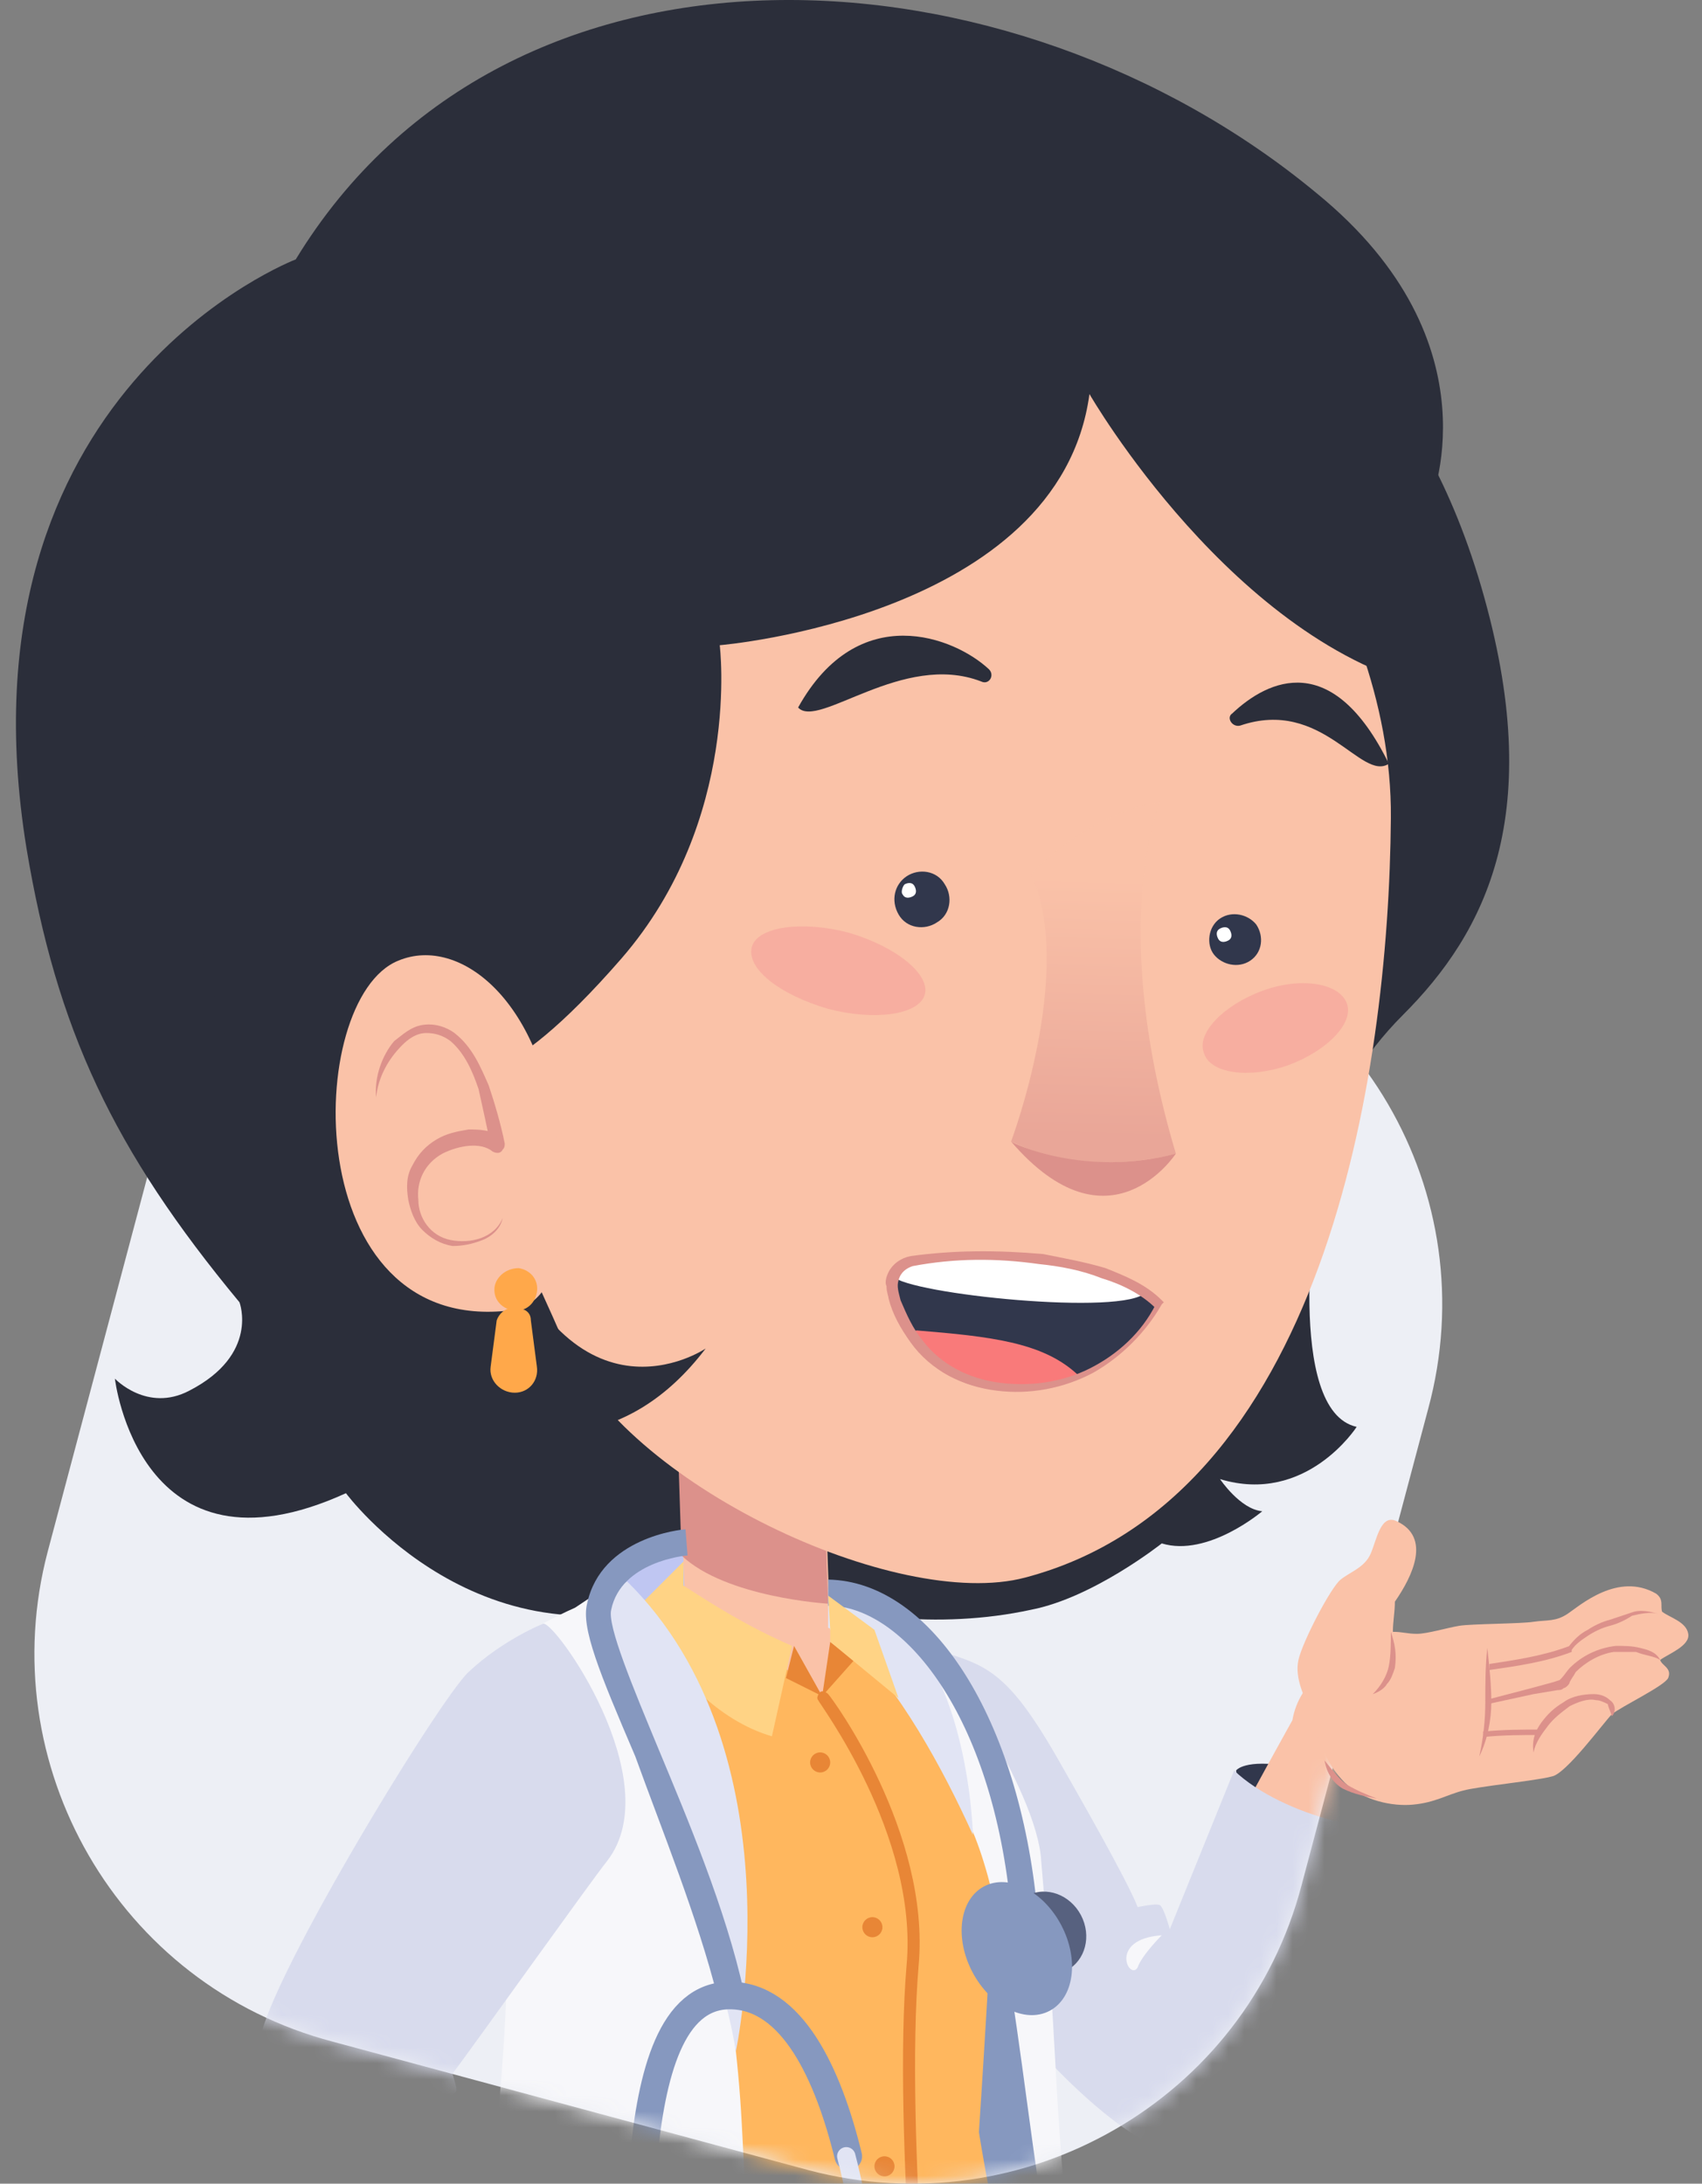 <svg width="106" height="136" viewBox="0 0 106 136" fill="none" xmlns="http://www.w3.org/2000/svg">
<rect x="0" y="0" width="106" height="136" fill="#808080" stroke="none"/>
<path d="M2.974 96.624L10.858 66.965C14.362 53.574 28.128 45.69 41.519 49.194L71.178 57.204C84.568 60.708 92.578 74.348 88.948 87.739L81.064 117.398C77.56 130.789 63.794 138.673 50.404 135.169L20.745 127.159C7.354 123.655 -0.53 109.889 2.974 96.624Z" fill="#EDEFF5"/>
<mask id="mask0" mask-type="alpha" maskUnits="userSpaceOnUse" x="2" y="48" width="88" height="88">
<path d="M2.974 96.624L10.858 66.965C14.362 53.574 28.128 45.69 41.519 49.194L71.178 57.204C84.568 60.708 92.578 74.348 88.948 87.739L81.064 117.398C77.56 130.789 63.794 138.673 50.404 135.169L20.745 127.159C7.354 123.655 -0.53 109.889 2.974 96.624Z" fill="#EDEFF5"/>
</mask>
<g mask="url(#mask0)">
<path d="M87.371 113.143C87.371 113.143 86.12 117.148 82.49 116.522C77.485 115.646 76.984 110.265 76.984 110.265C76.984 110.265 77.485 109.514 80.363 110.015C86.37 111.016 87.371 113.143 87.371 113.143Z" fill="#31374C"/>
<path d="M88.373 106.761C88.373 106.761 81.865 123.03 79.237 127.785C77.86 130.288 70.352 127.285 70.477 126.534C70.727 124.657 80.489 107.136 80.489 107.136C81.365 102.131 89.374 101.63 88.373 106.761Z" fill="#FAC2A8"/>
<path d="M76.86 110.265L72.856 120.152C72.856 120.152 72.48 118.775 72.23 118.65C71.979 118.525 70.853 118.775 70.853 118.775C70.227 117.148 67.224 111.892 65.722 109.264C62.969 104.509 61.593 103.758 59.09 103.007C47.201 109.389 66.598 132.541 72.73 133.918C80.865 135.92 87.247 113.269 87.247 113.269C86.621 114.645 79.864 113.144 76.86 110.265Z" fill="#D8DBED"/>
<path d="M72.354 120.527C72.354 120.527 71.103 121.779 70.853 122.529C70.352 123.405 68.975 120.777 72.354 120.527Z" fill="#F7F7FA"/>
<path d="M67.223 147.683L69.726 176.091C69.851 177.343 68.975 178.594 67.724 178.844C61.717 180.096 44.447 182.849 24.299 176.592L63.093 112.893L67.223 147.683Z" fill="#8698BF"/>
<path d="M81.99 74.474C81.99 74.474 79.988 87.864 84.493 88.865C84.493 88.865 81.365 93.746 75.984 92.119C75.984 92.119 77.235 93.996 78.612 94.121C78.612 94.121 75.233 97 72.354 96.124C72.354 96.124 68.1 99.503 64.22 100.254C52.707 102.756 39.441 97.125 43.321 91.869C49.578 82.984 81.99 74.474 81.99 74.474Z" fill="#2B2E3A"/>
<path d="M21.545 92.995C21.545 92.995 30.055 104.508 43.445 99.252C52.331 95.748 35.186 83.609 35.186 83.609C35.186 83.609 11.784 89.241 21.545 92.995Z" fill="#2B2E3A"/>
<path d="M44.947 97C44.947 97 40.317 95.874 37.063 99.128L43.196 103.633L44.947 97Z" fill="#BFC6F2"/>
<path d="M51.455 94.622L51.706 101.505L56.711 102.757L50.579 109.139L38.816 103.007L42.695 100.88L42.195 86.488L51.455 94.622Z" fill="#FAC2A8"/>
<path d="M51.581 99.879C51.581 99.879 45.199 99.503 42.446 96.875L41.945 81.482L51.331 93.121L51.581 99.879Z" fill="#DC918B"/>
<path d="M42.696 100.88C46.575 101.756 51.206 105.635 51.206 105.635C51.206 105.635 52.707 102.381 52.332 101.756C53.208 102.006 57.087 103.508 57.087 103.508C57.087 103.508 61.217 112.643 61.843 116.147C61.968 117.649 60.967 132.791 60.967 132.791C60.967 132.791 61.968 139.299 64.471 149.686C59.841 154.441 38.816 155.317 33.435 149.811C35.312 144.43 37.44 136.671 37.565 134.543C37.69 132.666 35.813 119.151 33.811 111.892C31.683 106.761 36.063 103.257 36.063 103.257L42.696 100.88Z" fill="#FFB75E"/>
<path d="M55.085 135.544C54.739 135.544 54.459 135.264 54.459 134.919C54.459 134.573 54.739 134.293 55.085 134.293C55.431 134.293 55.711 134.573 55.711 134.919C55.711 135.264 55.431 135.544 55.085 135.544Z" fill="#E88636"/>
<path d="M54.333 120.652C53.987 120.652 53.707 120.372 53.707 120.026C53.707 119.681 53.987 119.401 54.333 119.401C54.678 119.401 54.958 119.681 54.958 120.026C54.958 120.372 54.678 120.652 54.333 120.652Z" fill="#E88636"/>
<path d="M51.08 110.39C50.734 110.39 50.454 110.11 50.454 109.765C50.454 109.419 50.734 109.139 51.08 109.139C51.425 109.139 51.705 109.419 51.705 109.765C51.705 110.11 51.425 110.39 51.08 110.39Z" fill="#E88636"/>
<path d="M57.963 153.065C58.213 153.065 58.338 152.814 58.338 152.689C58.338 152.439 56.336 132.791 57.212 122.404C57.963 114.145 51.831 105.76 51.581 105.51C51.455 105.385 51.205 105.26 51.08 105.385C50.955 105.51 50.83 105.76 50.955 105.885C50.955 106.01 57.212 114.27 56.461 122.404C55.585 132.666 57.587 152.564 57.587 152.689C57.587 152.94 57.713 153.065 57.963 153.065Z" fill="#E88636"/>
<path d="M42.569 98.752C44.321 99.878 46.449 101.255 49.327 102.506L48.075 108.138C44.697 107.137 41.943 104.258 39.566 100.254L42.569 97.25V98.752Z" fill="#FFD385"/>
<path d="M49.452 102.506L51.204 105.635L48.952 104.509L49.452 102.506Z" fill="#E88636"/>
<path d="M51.706 102.256L51.205 105.635L53.207 103.382L51.706 102.256Z" fill="#E88636"/>
<path d="M52.832 101.13C52.832 101.13 57.712 107.011 60.716 114.395C63.844 122.279 64.095 139.924 67.348 147.683C67.348 147.683 66.222 138.047 65.722 128.411C65.346 121.528 65.096 118.9 64.846 115.897C64.595 111.391 58.338 102.631 58.338 102.631C58.338 102.631 56.711 102.757 52.832 101.13Z" fill="#F7F7FA"/>
<path d="M60.591 114.27C58.713 110.14 56.085 105.26 52.581 101.756L51.58 101.38V99.002C53.207 99.378 56.461 101.005 57.962 103.633C60.465 108.138 60.591 114.27 60.591 114.27Z" fill="#E1E4F4"/>
<path d="M62.968 119.025L64.595 118.9C63.469 107.137 58.087 98.502 51.58 98.376V100.003C56.21 100.003 61.842 106.761 62.968 119.025Z" fill="#8698BF"/>
<path d="M63.113 121.491C62.438 120.206 62.833 118.669 63.996 118.058C65.159 117.448 66.648 117.995 67.323 119.28C67.998 120.565 67.602 122.102 66.44 122.712C65.277 123.323 63.787 122.776 63.113 121.491Z" fill="#57617F"/>
<path d="M60.558 122.814C59.433 120.672 59.762 118.284 61.292 117.481C62.822 116.678 64.973 117.763 66.098 119.905C67.223 122.046 66.894 124.434 65.364 125.237C63.834 126.041 61.682 124.955 60.558 122.814Z" fill="#8698BF"/>
<path d="M38.815 98.126C38.815 98.126 45.323 115.647 46.199 132.291C46.95 146.057 48.076 180.221 45.824 181.723C41.318 184.726 33.559 182.724 29.054 181.222C24.549 179.721 21.671 178.219 20.795 174.465C20.044 171.211 35.812 142.302 30.556 103.132C33.184 101.255 35.812 100.129 35.812 100.129L38.815 98.126Z" fill="#F7F7FA"/>
<path d="M39.067 98.502L37.064 99.128C37.064 99.128 45.074 122.029 45.824 127.786C45.824 127.786 49.829 109.139 39.067 98.502Z" fill="#E1E4F4"/>
<path d="M44.697 124.407L46.324 124.031C45.198 118.9 42.82 113.269 40.943 108.764C39.441 105.134 37.814 101.255 38.065 100.254C38.69 97.25 42.695 96.875 42.82 96.875L42.695 95.248C42.445 95.248 37.439 95.749 36.563 99.878C36.188 101.38 37.314 104.133 39.566 109.389C41.193 113.895 43.446 119.401 44.697 124.407Z" fill="#8698BF"/>
<path d="M52.832 134.293C51.581 129.162 49.328 124.281 45.449 124.281C41.819 124.281 40.568 129.162 40.067 134.543" stroke="#8698BF" stroke-width="1.715" stroke-miterlimit="10" stroke-linecap="round"/>
<path d="M40.067 134.543C39.691 138.047 39.691 141.426 39.817 143.428C39.817 146.307 43.196 145.806 43.196 145.806" stroke="#E1E4F4" stroke-width="1.144" stroke-miterlimit="10" stroke-linecap="round"/>
<path d="M51.08 145.306C51.08 145.306 54.208 146.056 53.958 141.802C53.833 140.05 53.457 137.171 52.706 134.293" stroke="#E1E4F4" stroke-width="1.144" stroke-miterlimit="10" stroke-linecap="round"/>
<path d="M30.806 144.93C30.806 144.93 34.06 144.805 35.562 143.679C37.063 142.553 38.44 142.052 39.691 143.679C40.943 145.306 41.569 145.431 41.694 146.682C41.944 147.934 42.945 149.686 41.694 149.436C40.442 149.185 40.067 146.808 40.067 146.808L38.565 145.306C38.565 145.306 39.691 147.934 39.191 149.06C38.69 150.186 35.687 151.563 34.811 151.188C33.935 150.812 33.81 149.686 33.81 149.686C33.81 149.686 30.556 151.938 26.927 149.06L16.289 129.663L25.3 130.539L30.806 144.93Z" fill="#FAC2A8"/>
<path d="M29.18 104.133C31.307 102.131 33.81 101.13 33.81 101.13C34.436 100.754 41.694 110.891 37.815 115.897C36.813 117.148 30.306 126.284 28.178 129.162C28.178 129.162 28.429 129.913 28.429 130.163C28.429 130.414 27.803 130.664 27.803 130.664L30.932 143.929C28.178 144.805 24.424 148.059 24.424 148.059C24.424 148.059 16.165 133.042 16.165 127.41C16.039 124.407 27.302 105.885 29.18 104.133Z" fill="#D8DBED"/>
<path d="M51.581 99.378L54.459 101.505L55.961 105.76L51.706 102.256V101.505L51.581 99.378Z" fill="#FFD385"/>
</g>
<path d="M18.419 16.156C18.419 16.156 -2.981 24.291 1.649 52.824C3.526 64.087 7.03 71.595 14.915 81.106C14.915 81.106 16.166 84.36 11.786 86.613C9.158 87.989 7.156 85.862 7.156 85.862C7.156 85.862 8.657 98.877 21.547 92.995L35.063 83.734L18.419 16.156Z" fill="#2B2E3A"/>
<path d="M80.115 18.534C80.115 18.534 88.125 22.413 92.254 36.555C96.384 50.696 92.505 58.08 87.374 63.211C82.243 68.341 81.617 74.098 81.617 74.098C81.617 74.098 81.367 73.222 82.243 69.968C82.243 69.968 84.245 70.094 83.119 69.343C79.49 67.09 75.11 29.422 75.11 29.422L80.115 18.534Z" fill="#2B2E3A"/>
<path d="M74.484 23.54C74.484 23.54 86.748 36.304 86.623 50.946C86.498 67.215 82.368 93.37 63.846 98.251C55.837 100.378 38.818 92.369 35.188 83.734C27.054 65.088 14.915 45.065 16.667 40.559C19.671 32.675 56.463 5.644 74.484 23.54Z" fill="#FAC2A8"/>
<path d="M68.978 79.355L72.106 81.232C72.106 81.232 69.228 87.364 61.719 86.488C56.714 85.987 55.462 80.231 55.462 80.231V79.855C55.337 79.355 55.838 78.854 56.338 78.854L68.978 79.355Z" fill="#31374C"/>
<path d="M57.089 82.859C61.72 83.234 64.848 83.609 66.976 85.487C68.102 86.362 63.597 86.362 61.344 86.362C57.465 85.862 56.589 82.859 57.089 82.859Z" fill="#F97A7A"/>
<path d="M56.213 78.728L55.587 79.479C56.589 80.606 70.104 81.982 71.356 80.48L72.106 81.106C65.724 76.351 56.213 78.728 56.213 78.728Z" fill="white"/>
<path d="M56.714 78.228C56.088 78.353 55.587 78.728 55.337 79.229C55.212 79.479 55.087 79.855 55.212 80.105C55.212 80.481 55.337 80.731 55.337 80.856C55.587 81.857 56.088 82.733 56.714 83.609C57.965 85.361 59.967 86.362 62.095 86.613C64.097 86.863 66.225 86.487 68.102 85.486C69.854 84.485 71.355 82.983 72.356 81.231L72.482 81.106L72.356 80.981C71.355 79.98 70.104 79.479 68.853 78.979C67.601 78.603 66.225 78.353 64.973 78.103C62.095 77.853 59.467 77.853 56.714 78.228ZM56.839 78.854C59.467 78.353 62.095 78.353 64.723 78.728C65.974 78.854 67.351 79.104 68.602 79.605C69.854 79.98 71.105 80.606 71.981 81.482V81.231C71.105 82.983 69.603 84.36 67.851 85.236C66.099 86.112 64.097 86.362 62.22 86.112C60.343 85.862 58.591 84.986 57.464 83.484C56.839 82.733 56.463 81.857 56.088 80.981C55.963 80.481 55.837 80.105 55.963 79.73C56.088 79.229 56.463 78.979 56.839 78.854Z" fill="#DC918B"/>
<path d="M75.986 57.204C76.737 56.703 77.738 56.953 78.239 57.579C78.739 58.33 78.614 59.331 77.863 59.832C77.112 60.332 76.111 60.082 75.61 59.456C75.11 58.831 75.235 57.704 75.986 57.204Z" fill="#31374C"/>
<path d="M75.986 57.829C76.236 57.704 76.487 57.704 76.612 57.955C76.737 58.205 76.737 58.455 76.487 58.58C76.236 58.705 75.986 58.705 75.861 58.455C75.736 58.205 75.736 57.955 75.986 57.829Z" fill="white"/>
<path d="M56.464 54.576C57.214 54.075 58.341 54.2 58.841 55.076C59.342 55.827 59.217 56.954 58.341 57.454C57.59 57.955 56.464 57.83 55.963 56.953C55.462 56.078 55.713 55.076 56.464 54.576Z" fill="#31374C"/>
<path d="M56.339 55.076C56.589 54.951 56.839 54.951 56.964 55.202C57.09 55.452 57.09 55.702 56.839 55.827C56.589 55.952 56.339 55.952 56.214 55.702C56.088 55.577 56.214 55.202 56.339 55.076Z" fill="white"/>
<path d="M86.498 47.567C84.746 48.694 82.368 43.438 77.237 45.19C76.737 45.315 76.361 44.689 76.737 44.439C78.989 42.311 82.994 40.434 86.498 47.567Z" fill="#2B2E3A"/>
<path opacity="0.3" d="M57.59 61.959C57.215 63.211 54.462 63.586 51.583 62.835C48.58 61.959 46.452 60.332 46.828 58.956C47.203 57.704 49.956 57.329 52.835 58.08C55.838 58.956 57.965 60.708 57.59 61.959Z" fill="#F0808E"/>
<path opacity="0.3" d="M83.87 62.46C84.37 63.711 82.618 65.463 80.241 66.339C77.738 67.215 75.36 66.84 74.984 65.588C74.484 64.337 76.236 62.585 78.614 61.709C80.991 60.833 83.369 61.209 83.87 62.46Z" fill="#F0808E"/>
<path d="M49.706 44.064C50.957 45.44 56.213 40.56 61.094 42.437C61.595 42.687 61.97 42.061 61.595 41.686C59.467 39.684 53.46 37.306 49.706 44.064Z" fill="#2B2E3A"/>
<path d="M73.232 71.846C73.232 71.846 69.102 78.228 62.97 71.095C63.096 71.22 67.601 73.347 73.232 71.846Z" fill="#DC918B"/>
<path opacity="0.56" d="M72.231 49.945C72.231 49.945 68.977 57.579 73.232 71.846C73.232 71.846 67.851 73.472 62.97 71.095C62.97 71.095 66.975 60.457 64.222 54.45C64.222 54.45 67.6 50.696 72.231 49.945Z" fill="url(#paint0_linear)"/>
<path d="M67.851 24.541C67.851 24.541 76.862 40.184 89.376 42.937L89.001 31.549C89.001 31.549 93.506 21.412 81.993 12.027C62.971 -3.742 31.684 -5.619 18.419 16.156C8.282 32.801 7.156 39.058 7.156 39.058L18.794 82.108C18.794 82.108 34.062 97 43.949 83.985C43.949 83.985 35.314 89.866 30.433 74.849C25.552 59.832 28.931 66.715 28.931 66.715C28.931 66.715 31.184 68.342 38.693 59.707C46.201 51.072 44.825 40.184 44.825 40.184C44.825 40.184 65.974 38.432 67.851 24.541Z" fill="#2B2E3A"/>
<path d="M34.687 71.345C33.936 62.46 28.68 58.205 24.801 59.832C18.919 62.209 18.544 83.234 31.809 81.607C35.313 81.106 35.188 75.6 34.687 71.345Z" fill="#FAC2A8"/>
<path d="M23.426 68.341C23.551 67.09 24.176 65.964 25.052 65.088C25.428 64.712 25.928 64.337 26.554 64.337C27.055 64.337 27.555 64.462 28.056 64.837C28.932 65.588 29.433 66.715 29.808 67.841C30.058 68.967 30.308 70.094 30.559 71.345L31.31 70.844C30.559 70.344 29.808 70.344 29.182 70.344C28.431 70.469 27.806 70.594 27.18 70.969C26.554 71.345 26.054 71.846 25.678 72.596C25.303 73.222 25.303 73.973 25.428 74.724C25.553 75.35 25.803 76.1 26.304 76.601C26.805 77.102 27.43 77.477 28.181 77.602C28.807 77.602 29.433 77.477 30.058 77.227C30.684 76.976 31.184 76.476 31.31 75.85C30.809 77.102 29.307 77.477 28.056 77.227C26.805 76.976 26.054 75.85 26.054 74.724C25.928 73.597 26.429 72.471 27.555 71.846C28.556 71.345 29.933 71.095 30.684 71.72C30.934 71.846 31.184 71.846 31.31 71.595C31.435 71.47 31.435 71.345 31.435 71.22C31.184 69.968 30.809 68.717 30.434 67.591C29.933 66.464 29.433 65.213 28.306 64.337C27.806 63.961 27.055 63.711 26.304 63.836C25.553 63.961 25.052 64.462 24.552 64.837C23.801 65.713 23.3 67.09 23.426 68.341Z" fill="#DC918B"/>
<path d="M30.809 80.105C30.683 80.856 31.184 81.482 31.935 81.607C32.686 81.732 33.312 81.231 33.437 80.48C33.562 79.73 33.061 79.104 32.31 78.979C31.559 78.979 30.934 79.479 30.809 80.105Z" fill="#FFA84A"/>
<path d="M32.06 86.738C32.936 86.738 33.562 85.987 33.436 85.111L33.061 82.233C33.061 81.732 32.686 81.482 32.185 81.482H31.81C31.434 81.482 31.059 81.857 30.934 82.233L30.558 85.111C30.433 85.987 31.184 86.738 32.06 86.738Z" fill="#FFA84A"/>
<path d="M81.742 106.761C81.242 105.76 80.616 104.508 80.866 103.382C81.117 102.256 82.869 98.877 83.494 98.376C84.12 97.876 84.996 97.625 85.371 96.749C85.747 95.873 85.997 94.246 86.998 94.747C89.126 95.748 87.999 98.126 86.873 99.753C86.873 100.379 86.748 101.004 86.748 101.63C87.374 101.63 87.624 101.755 88.25 101.755C88.876 101.755 90.127 101.38 90.878 101.255C91.629 101.129 94.757 101.129 95.508 101.004C96.384 100.879 96.885 101.004 97.636 100.504C98.386 100.003 100.764 97.876 103.142 99.252C103.643 99.628 103.392 100.003 103.517 100.379C104.018 100.754 105.019 101.004 105.144 101.755C105.269 102.506 103.893 103.007 103.392 103.382C103.517 103.757 104.143 103.883 103.893 104.508C103.643 105.009 101.015 106.26 100.389 106.761C99.888 107.261 97.51 110.515 96.635 110.64C95.758 110.891 92.004 111.266 91.128 111.516C90.127 111.767 89.376 112.267 88 112.392C86.748 112.518 84.871 112.142 83.745 111.016C82.618 109.889 81.993 108.263 81.742 106.761Z" fill="#FAC2A8"/>
<path d="M86.622 101.63C86.622 102.381 86.622 103.132 86.497 103.758C86.372 104.383 85.996 105.009 85.496 105.51C85.871 105.384 86.247 105.134 86.372 104.884C86.622 104.634 86.747 104.258 86.873 103.883C86.998 103.007 86.873 102.381 86.622 101.63Z" fill="#DC918B"/>
<path d="M85.746 112.017C85.121 111.767 84.495 111.516 83.869 111.141C83.369 110.766 82.993 110.265 82.493 109.639C82.618 110.39 82.993 111.016 83.619 111.391C84.37 111.767 85.121 111.892 85.746 112.017Z" fill="#DC918B"/>
<path d="M100.389 106.886C100.64 106.636 100.64 106.135 100.264 105.885C100.014 105.634 99.638 105.509 99.263 105.509C98.637 105.509 97.886 105.634 97.386 106.01C96.76 106.385 96.385 106.761 96.009 107.261C95.634 107.762 95.383 108.388 95.509 109.139C95.634 108.513 96.009 108.012 96.385 107.512C96.76 107.011 97.261 106.636 97.761 106.26C98.262 106.01 98.888 105.76 99.388 105.885C99.638 105.885 99.889 106.01 100.139 106.135C100.139 106.26 100.264 106.51 100.389 106.886Z" fill="#DC918B"/>
<path d="M95.884 107.887C94.758 107.887 93.632 107.887 92.38 108.012" stroke="#DC918B" stroke-width="0.338" stroke-miterlimit="10"/>
<path d="M103.393 103.382C103.142 102.881 102.642 102.756 102.141 102.631C101.641 102.506 101.14 102.506 100.639 102.506C99.513 102.631 98.512 103.132 97.761 103.882C97.636 104.008 97.386 104.383 97.26 104.508C97.135 104.633 97.135 104.633 97.135 104.633L96.76 104.758L95.383 105.134L92.505 105.885L92.63 106.135L95.508 105.509L97.01 105.259C97.135 105.259 97.26 105.259 97.386 105.134C97.511 105.134 97.761 104.884 97.761 104.758C97.886 104.508 98.011 104.383 98.136 104.133C98.762 103.507 99.638 103.006 100.514 102.881C101.015 102.881 101.515 102.881 101.891 102.881C102.517 103.132 103.017 103.132 103.393 103.382Z" fill="#DC918B"/>
<path d="M103.266 100.504C102.766 100.378 102.265 100.253 101.765 100.378L100.263 100.879C99.762 101.004 99.262 101.254 98.886 101.505C98.386 101.755 98.01 102.13 97.635 102.631L97.76 102.506C96.133 103.132 94.381 103.382 92.754 103.632V104.008C94.506 103.757 96.258 103.507 97.885 102.881V102.756C98.135 102.381 98.511 102.13 98.886 101.88C99.262 101.63 99.762 101.38 100.263 101.254C100.763 101.129 101.264 100.879 101.639 100.629C102.14 100.504 102.766 100.378 103.266 100.504Z" fill="#DC918B"/>
<path d="M92.629 102.631C92.504 103.757 92.504 104.884 92.504 106.01C92.504 107.136 92.379 108.262 92.129 109.389C92.629 108.388 92.879 107.136 92.879 106.01C92.879 104.884 92.754 103.757 92.629 102.631Z" fill="#DC918B"/>
<defs>
<linearGradient id="paint0_linear" x1="67.515" y1="54.884" x2="67.122" y2="70.66" gradientUnits="userSpaceOnUse">
<stop stop-color="#FAC2A8"/>
<stop offset="1" stop-color="#DC918B"/>
</linearGradient>
</defs>
</svg>
